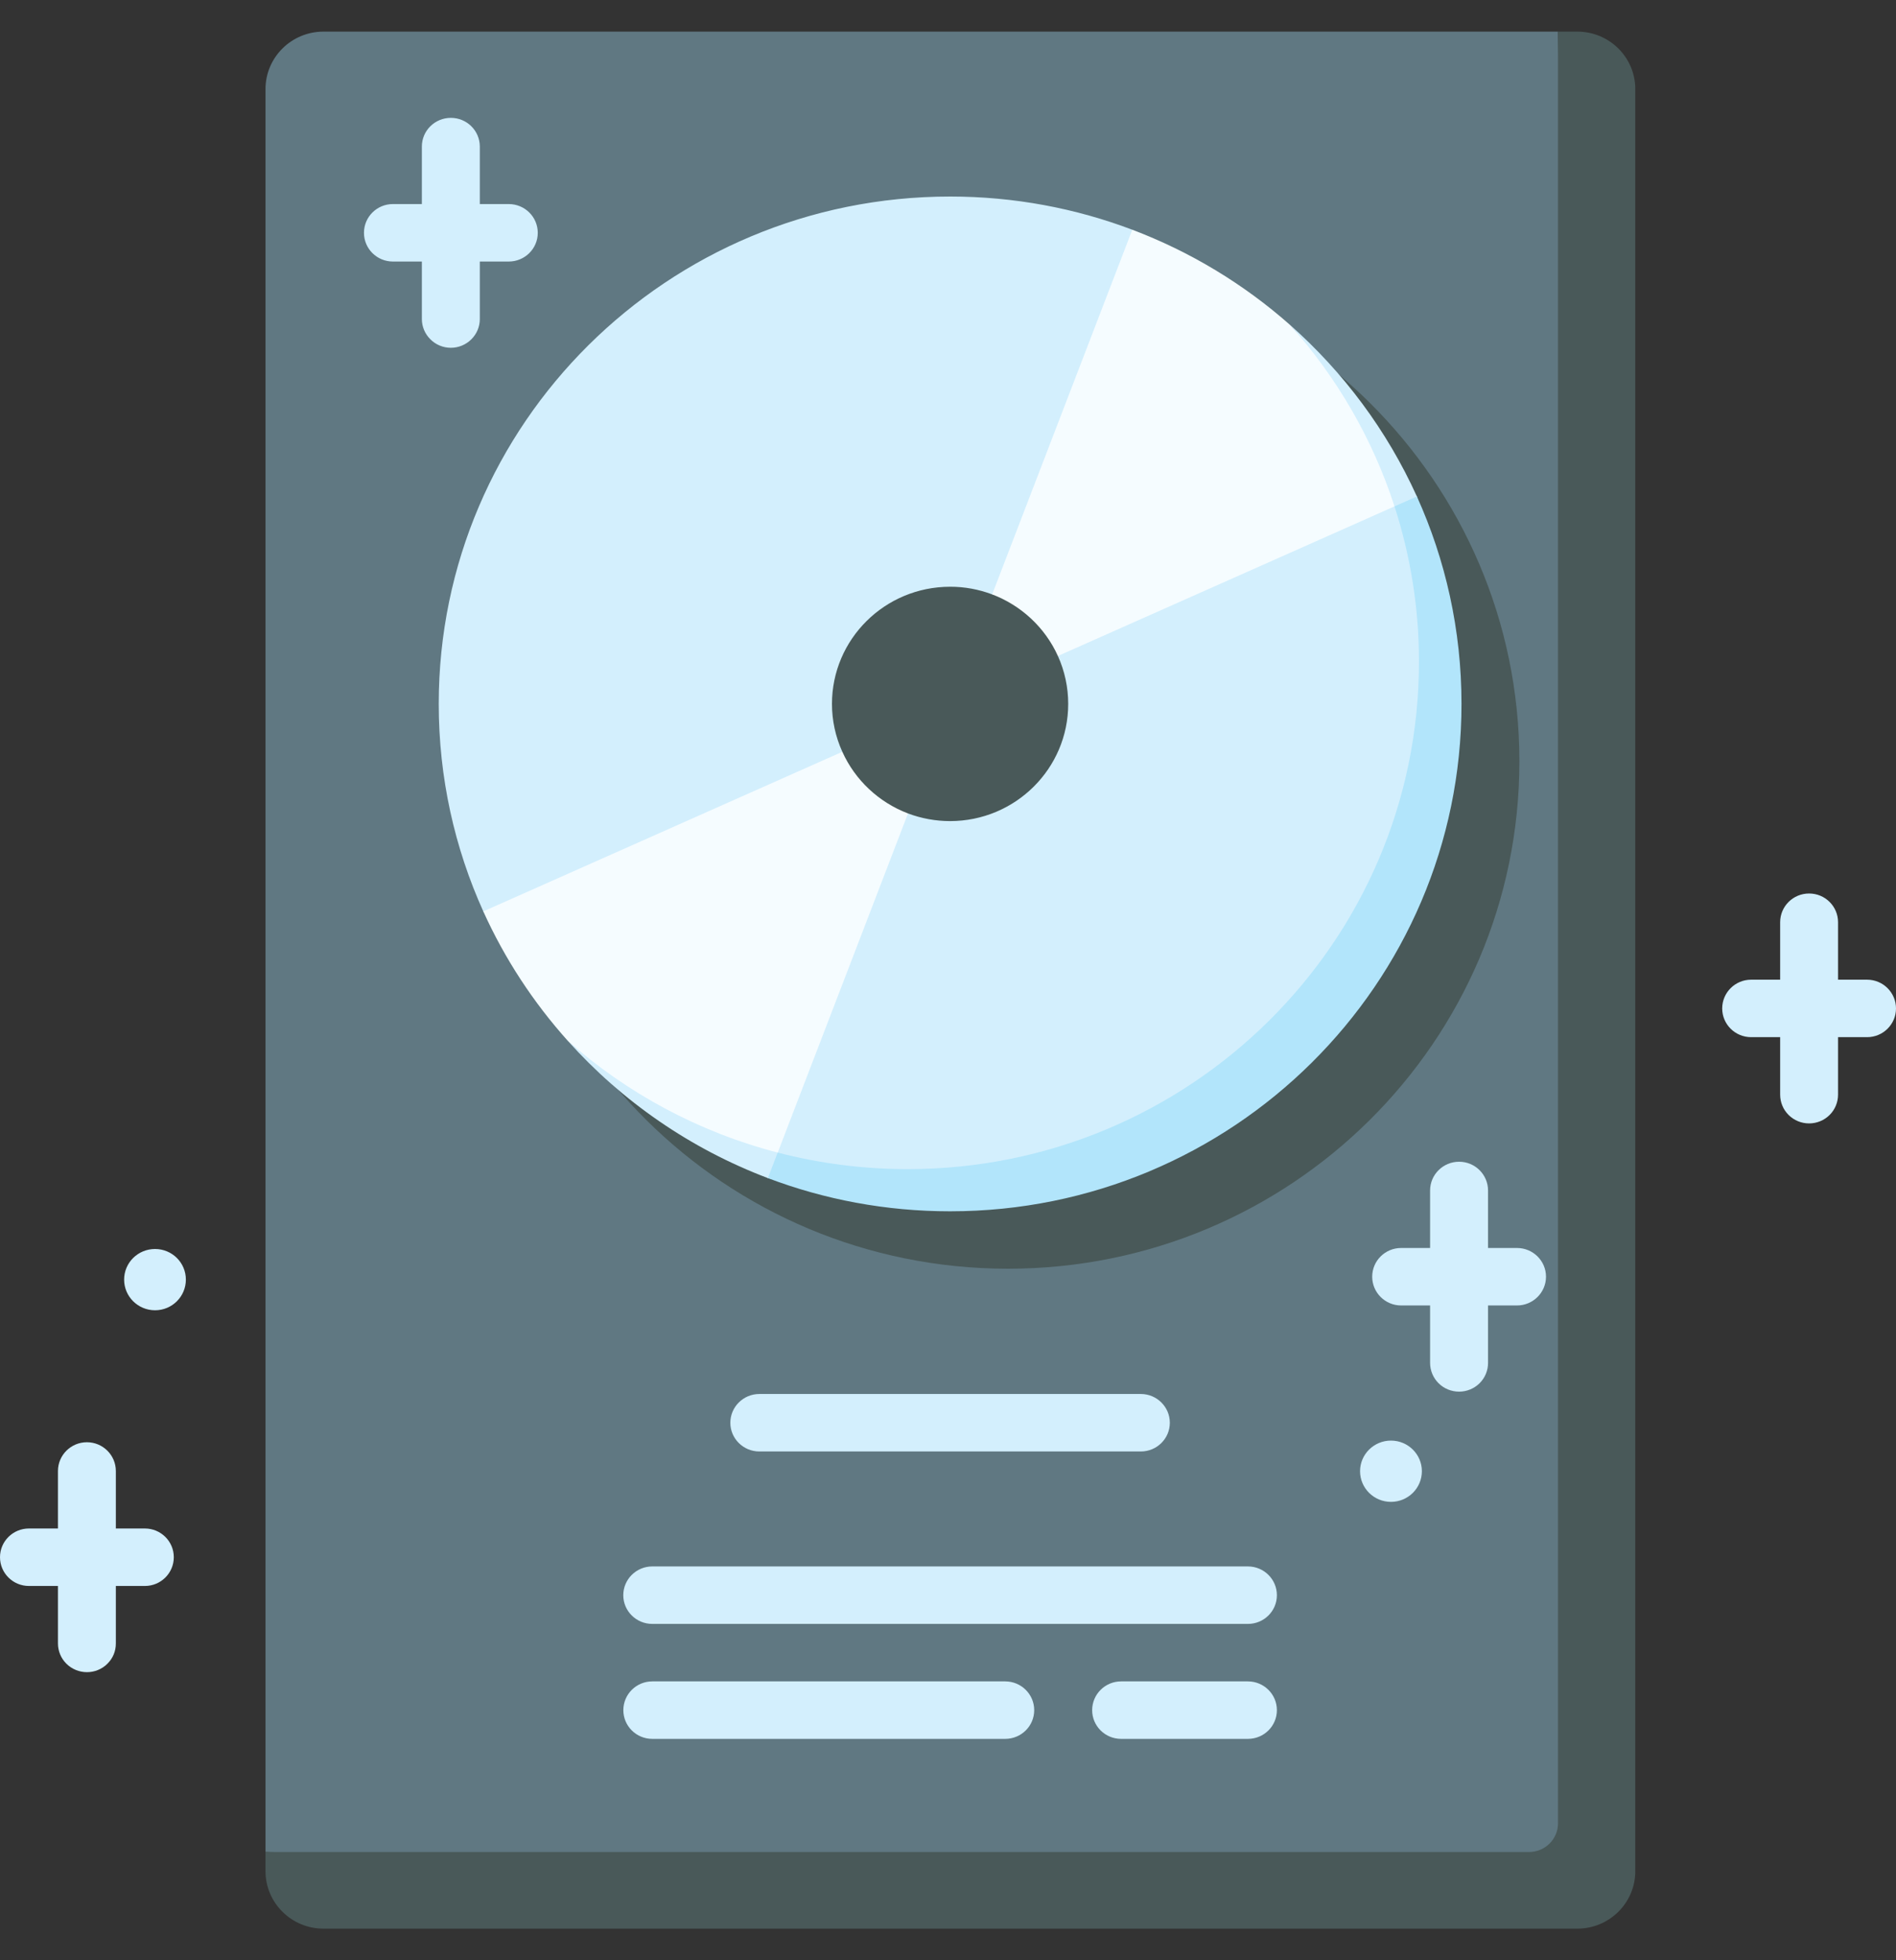 <svg width="30" height="31" viewBox="0 0 30 31" fill="none" xmlns="http://www.w3.org/2000/svg">
<rect x="0" y="0" width="30" height="31" fill="#333333" stroke="none"/>
<path d="M25.264 29.894L24.652 0.5H5.118C4.612 0.5 4.201 0.907 4.201 1.409V29.288L25.264 29.894Z" fill="#607882"/>
<path d="M24.958 0.5H24.652V28.834C24.652 28.954 24.604 29.07 24.518 29.155C24.432 29.24 24.316 29.288 24.194 29.288H4.201V29.591C4.201 30.093 4.612 30.5 5.118 30.5H24.958C25.464 30.5 25.875 30.093 25.875 29.591V1.409C25.875 0.907 25.464 0.5 24.958 0.5Z" fill="#495959"/>
<path d="M15.95 20.064C20.419 20.064 24.041 16.472 24.041 12.041C24.041 7.61 20.419 4.017 15.95 4.017C11.481 4.017 7.858 7.61 7.858 12.041C7.858 16.472 11.481 20.064 15.95 20.064Z" fill="#495959"/>
<path d="M19.745 27.499H17.739C17.486 27.499 17.281 27.296 17.281 27.045C17.281 26.794 17.486 26.59 17.739 26.59H19.745C19.999 26.59 20.204 26.794 20.204 27.045C20.204 27.296 19.999 27.499 19.745 27.499ZM15.905 27.499H10.321C10.068 27.499 9.863 27.296 9.863 27.045C9.863 26.794 10.068 26.59 10.321 26.59H15.905C16.159 26.59 16.364 26.794 16.364 27.045C16.364 27.296 16.159 27.499 15.905 27.499ZM1.375 26.444C1.254 26.444 1.137 26.396 1.051 26.311C0.965 26.226 0.917 26.11 0.917 25.99V25.081H0.458C0.205 25.081 0 24.878 0 24.626C0 24.375 0.205 24.172 0.458 24.172H0.917V23.263C0.917 23.012 1.122 22.808 1.375 22.808C1.628 22.808 1.833 23.012 1.833 23.263V24.172H2.292C2.545 24.172 2.75 24.375 2.75 24.626C2.75 24.878 2.545 25.081 2.292 25.081H1.833V25.99C1.833 26.05 1.822 26.109 1.799 26.164C1.776 26.219 1.742 26.269 1.699 26.311C1.657 26.354 1.606 26.387 1.55 26.41C1.495 26.433 1.435 26.444 1.375 26.444ZM19.745 25.681H10.321C10.068 25.681 9.862 25.478 9.862 25.227C9.862 24.976 10.068 24.772 10.321 24.772H19.745C19.999 24.772 20.204 24.976 20.204 25.227C20.204 25.478 19.999 25.681 19.745 25.681Z" fill="#D3EFFD"/>
<path d="M22.009 23.751C22.279 23.751 22.498 23.534 22.498 23.266C22.498 22.999 22.279 22.782 22.009 22.782C21.739 22.782 21.52 22.999 21.52 23.266C21.52 23.534 21.739 23.751 22.009 23.751Z" fill="#D3EFFD"/>
<path d="M18.051 22.954H12.015C11.762 22.954 11.556 22.751 11.556 22.5C11.556 22.249 11.762 22.045 12.015 22.045H18.051C18.304 22.045 18.51 22.249 18.51 22.5C18.51 22.751 18.304 22.954 18.051 22.954ZM23.087 22.008C22.965 22.008 22.848 21.96 22.762 21.875C22.677 21.79 22.628 21.674 22.628 21.554V20.645H22.17C21.917 20.645 21.712 20.441 21.712 20.19C21.712 19.939 21.917 19.736 22.17 19.736H22.628V18.827C22.628 18.576 22.833 18.372 23.087 18.372C23.34 18.372 23.545 18.576 23.545 18.827V19.736H24.003C24.256 19.736 24.462 19.939 24.462 20.19C24.462 20.441 24.256 20.645 24.003 20.645H23.545V21.554C23.545 21.674 23.497 21.79 23.411 21.875C23.325 21.96 23.208 22.008 23.087 22.008Z" fill="#D3EFFD"/>
<path d="M2.453 20.721C2.723 20.721 2.941 20.504 2.941 20.236C2.941 19.968 2.723 19.752 2.453 19.752C2.183 19.752 1.964 19.968 1.964 20.236C1.964 20.504 2.183 20.721 2.453 20.721Z" fill="#D3EFFD"/>
<path d="M28.625 17.766C28.503 17.766 28.387 17.718 28.301 17.633C28.215 17.548 28.167 17.432 28.167 17.311V16.402H27.708C27.455 16.402 27.25 16.199 27.25 15.948C27.25 15.697 27.455 15.493 27.708 15.493H28.167V14.584C28.167 14.333 28.372 14.13 28.625 14.13C28.878 14.13 29.083 14.333 29.083 14.584V15.493H29.542C29.795 15.493 30 15.697 30 15.948C30 16.199 29.795 16.402 29.542 16.402H29.083V17.311C29.083 17.432 29.035 17.548 28.949 17.633C28.863 17.718 28.747 17.766 28.625 17.766ZM7.134 5.5C7.012 5.5 6.895 5.452 6.81 5.366C6.724 5.281 6.675 5.166 6.675 5.045V4.136H6.217C5.964 4.136 5.759 3.933 5.759 3.682C5.759 3.43 5.964 3.227 6.217 3.227H6.675V2.318C6.675 2.067 6.88 1.864 7.134 1.864C7.387 1.864 7.592 2.067 7.592 2.318V3.227H8.05C8.303 3.227 8.509 3.43 8.509 3.682C8.509 3.933 8.303 4.136 8.05 4.136H7.592V5.045C7.592 5.166 7.544 5.281 7.458 5.366C7.372 5.452 7.255 5.5 7.134 5.5ZM22.419 7.851L17.916 3.633C17.02 3.294 16.049 3.108 15.033 3.108C10.564 3.108 6.942 6.701 6.942 11.132C6.942 12.301 7.194 13.411 7.647 14.413L12.15 18.631C12.807 18.801 13.956 18.792 14.666 18.792C19.135 18.792 22.758 15.2 22.758 10.768C22.758 9.911 22.67 8.625 22.419 7.851ZM15.033 12.985C14.806 12.985 14.58 12.944 14.367 12.864H13.328V11.889C13.22 11.651 13.164 11.393 13.164 11.132C13.164 10.108 14.001 9.279 15.033 9.279C15.261 9.278 15.486 9.32 15.699 9.4H16.739V10.374C16.847 10.613 16.902 10.871 16.902 11.132C16.902 12.155 16.065 12.985 15.033 12.985Z" fill="#D3EFFD"/>
<path d="M22.065 8.008C22.322 8.802 22.453 9.631 22.452 10.465C22.452 14.897 18.83 18.489 14.361 18.489C13.667 18.489 12.976 18.401 12.305 18.227H12.15V18.631C13.046 18.97 14.018 19.156 15.033 19.156C19.502 19.156 23.125 15.563 23.125 11.132C23.125 9.963 22.872 8.852 22.419 7.851H22.065V8.008H22.065Z" fill="#B2E5FB"/>
<path d="M14.367 12.864C13.905 12.688 13.531 12.338 13.328 11.889L7.647 14.413C7.985 15.16 8.437 15.851 8.986 16.462C10.031 17.439 11.339 18.227 12.306 18.227L14.367 12.864ZM15.699 9.4C16.162 9.576 16.536 9.926 16.739 10.374L22.065 8.008C22.065 7.23 21.469 6.269 20.408 5.135C19.676 4.489 18.832 3.98 17.916 3.633L15.699 9.4Z" fill="#F5FCFF"/>
<path d="M22.419 7.851C21.947 6.809 21.258 5.885 20.408 5.135C21.147 5.959 21.717 6.934 22.065 8.008L22.419 7.851ZM8.986 16.462C9.842 17.417 10.925 18.167 12.15 18.631L12.305 18.227C11.055 17.903 9.923 17.289 8.986 16.462Z" fill="#D3EFFD"/>
</svg>
